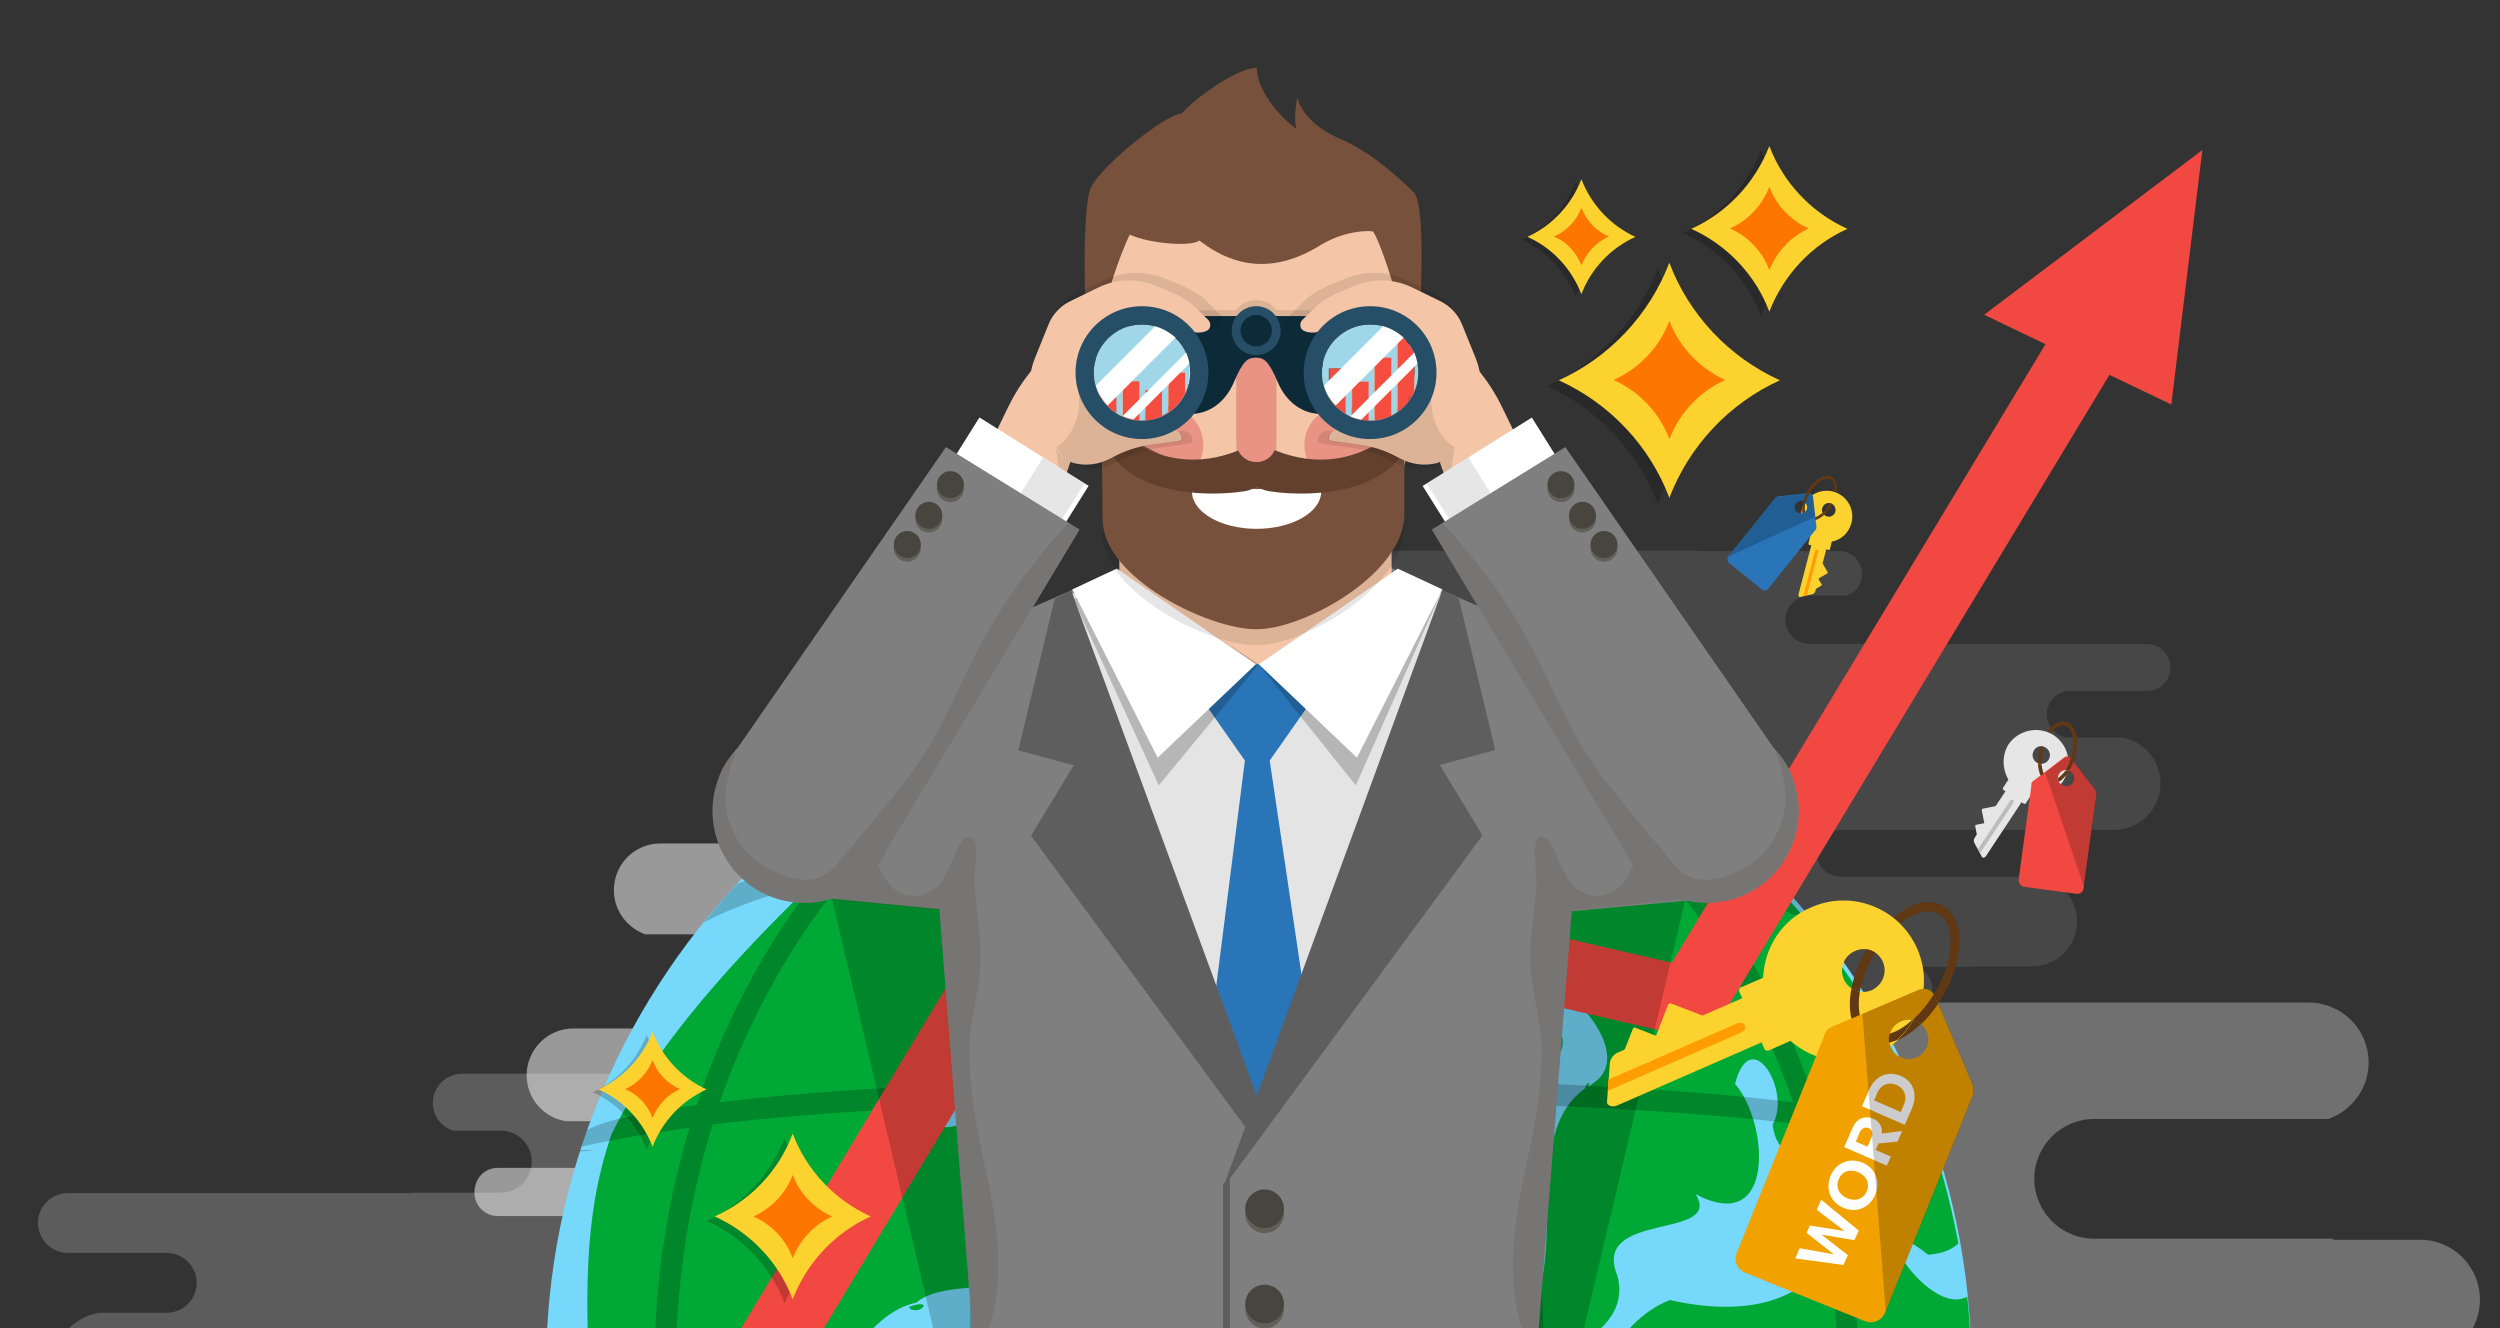 <svg baseProfile="basic" xmlns="http://www.w3.org/2000/svg" xmlns:xlink="http://www.w3.org/1999/xlink" width="685" height="364" viewBox="0 0 685 364"><rect x="0" y="0" width="685" height="364" fill="#333333" stroke="none"/><defs><path id="a" d="M0 .6h684.9V364H0z"/></defs><clipPath id="b"><use xlink:href="#a" overflow="visible"/></clipPath><path opacity=".5" clip-path="url(#b)" fill="#FFF" d="M136.4 320h112.3c3.6 0 6.4-2.9 6.4-6.4 0-3.6-2.9-6.4-6.4-6.4H155c-6.1-1-10.7-6.2-10.7-12.6 0-7 5.7-12.8 12.8-12.8H176c-.2-.1-.3-.2-.5-.2h51.3c7.1 0 12.8-5.7 12.8-12.8 0-7.1-5.7-12.8-12.8-12.8h-50c-5-1.8-8.6-6.5-8.6-12.1 0-7.1 5.7-12.8 12.8-12.8h101.2c.4 0 .7 0 1.1.1h38.6c3.5 0 6.3 2.8 6.3 6.3 0 2.8-1.8 5.1-4.3 5.9h-10.1c-3.6 0-6.6 3-6.6 6.6 0 3.6 3 6.6 6.6 6.6h19.5c-.1 0-.2 0-.2.1h73.2c3.5 0 6.4 2.8 6.4 6.4 0 3.5-2.8 6.4-6.4 6.4h-5.5.1H385c-3.5 0-6.4 2.9-6.4 6.4 0 3.5 2.9 6.4 6.4 6.4h14.4c5.9 1.1 10.4 6.3 10.4 12.5 0 7-5.7 12.8-12.8 12.8h-75c-3.5 0-6.4 2.9-6.4 6.4 0 3.5 2.8 6.4 6.4 6.4h52.6c6.8 0 12.3 5.5 12.3 12.3 0 6.8-5.5 12.3-12.3 12.3h-15.4c-.3 0-.6.1-1 .1h-16.1c3 .5 5.2 3.1 5.2 6.3 0 3.5-2.8 6.4-6.4 6.4H212c-3.5 0-6.4-2.8-6.4-6.4 0-3.1 2.3-5.7 5.2-6.3H272c3.3 0 5.9-2.7 5.9-5.9 0-3.3-2.7-5.9-5.9-5.9h-45.8s.1 0 .1-.1h-89.9c-3.5 0-6.4-2.8-6.4-6.4 0-4 2.8-6.8 6.4-6.8z"/><path opacity=".2" clip-path="url(#b)" fill="#FFF" d="M364.4 408.2h-92.3c-.3 0-.7.1-1 .1h-50.7c-4.6 0-8.3-3.7-8.3-8.3 0-4.6 3.7-8.3 8.3-8.3h120.1c7.8-1.3 13.7-8 13.7-16.2 0-9-7.3-16.4-16.4-16.4h-24.2l.6-.3h-65.8c-9.1 0-16.4-7.4-16.4-16.4 0-9.1 7.4-16.4 16.4-16.4h64.2c6.4-2.3 11-8.3 11-15.5 0-9.1-7.4-16.4-16.4-16.4H177.5c-.5 0-.9 0-1.4.1h-49.5c-4.4 0-8 3.6-8 8 0 3.6 2.3 6.6 5.6 7.6h13c4.7 0 8.5 3.8 8.5 8.5s-3.8 8.5-8.5 8.5h-25c.1 0 .2.1.3.1H18.6c-4.5 0-8.2 3.6-8.2 8.2 0 4.5 3.7 8.2 8.2 8.2h7.1-.1 20.1c4.5 0 8.2 3.7 8.2 8.2 0 4.5-3.7 8.2-8.2 8.2H27.1c-7.6 1.4-13.3 8.1-13.3 16.1 0 9 7.3 16.4 16.4 16.4h96.2c4.5 0 8.2 3.7 8.2 8.2 0 4.5-3.6 8.2-8.2 8.2H59c-8.7 0-15.7 7-15.7 15.7S50.3 440 59 440h19.7c.4.1.8.1 1.2.1h20.7c-3.8.7-6.7 4-6.7 8 0 4.5 3.7 8.2 8.2 8.2h165.3c4.5 0 8.2-3.6 8.2-8.2 0-4-2.9-7.3-6.7-8h-78.3c-4.2 0-7.6-3.4-7.6-7.6 0-4.2 3.4-7.6 7.6-7.6h58.7s-.1 0-.1-.1h115.3c4.5 0 8.2-3.7 8.2-8.2-.1-4.7-3.8-8.4-8.3-8.4z"/><path opacity=".3" clip-path="url(#b)" fill="#FFF" d="M689.7 388.8h-92.3c-.3 0-.7.1-1 .1h-50.7c-4.6 0-8.3-3.7-8.3-8.3 0-4.6 3.7-8.3 8.3-8.3h120.1c7.8-1.3 13.7-8 13.7-16.2 0-9-7.3-16.4-16.4-16.4H639l.6-.3h-65.8c-9.1 0-16.4-7.4-16.4-16.4 0-9.1 7.4-16.4 16.4-16.4H638c6.4-2.3 11-8.3 11-15.5 0-9.1-7.4-16.4-16.4-16.4H502.7c-.5 0-.9 0-1.4.1h-49.5c-4.4 0-8 3.6-8 8 0 3.6 2.3 6.6 5.6 7.6h13c4.7 0 8.5 3.8 8.5 8.5s-3.8 8.5-8.5 8.5h-25c.1 0 .2.1.3.1h-93.9c-4.5 0-8.2 3.6-8.2 8.2 0 4.5 3.7 8.2 8.2 8.2h7.1-.1 20.1c4.5 0 8.2 3.7 8.2 8.2 0 4.5-3.7 8.2-8.2 8.2h-18.5c-7.6 1.4-13.3 8.1-13.3 16.1 0 9 7.3 16.4 16.4 16.4h96.2c4.5 0 8.2 3.7 8.2 8.2 0 4.5-3.6 8.2-8.2 8.2h-67.4c-8.7 0-15.7 7-15.7 15.7s7 15.7 15.7 15.7H404c.4.1.8.1 1.2.1h20.7c-3.8.7-6.7 4-6.7 8 0 4.5 3.7 8.2 8.2 8.2h165.3c4.5 0 8.2-3.6 8.2-8.2 0-4-2.9-7.3-6.7-8h-78.3c-4.2 0-7.6-3.4-7.6-7.6 0-4.2 3.4-7.6 7.6-7.6h58.7s-.1 0-.1-.1h115.3c4.5 0 8.2-3.7 8.2-8.2-.2-4.7-3.8-8.4-8.3-8.4z"/><path opacity=".1" clip-path="url(#b)" fill="#FFF" d="M318.4 239.8h112.3c3.6 0 6.4-2.9 6.4-6.4 0-3.6-2.9-6.4-6.4-6.4H337c-6.1-1-10.7-6.2-10.7-12.6 0-7 5.7-12.8 12.8-12.8H358c-.2-.1-.3-.2-.5-.2h51.3c7.1 0 12.8-5.7 12.8-12.8 0-7.1-5.7-12.8-12.8-12.8h-50c-5-1.8-8.6-6.5-8.6-12.1 0-7.1 5.7-12.8 12.8-12.8h101.2c.4 0 .7 0 1.1.1h38.6c3.5 0 6.3 2.8 6.3 6.3 0 2.8-1.8 5.1-4.3 5.9h-10.1c-3.6 0-6.6 3-6.6 6.6 0 3.6 3 6.6 6.6 6.6h19.5c-.1 0-.2 0-.2.1h73.2c3.5 0 6.4 2.8 6.4 6.4 0 3.5-2.8 6.4-6.4 6.4h-5.5.1-15.7c-3.5 0-6.4 2.9-6.4 6.4 0 3.5 2.9 6.4 6.4 6.4h14.4c5.9 1.1 10.4 6.3 10.4 12.5 0 7-5.7 12.8-12.8 12.8h-75c-3.5 0-6.4 2.9-6.4 6.4 0 3.5 2.8 6.4 6.4 6.4h52.6c6.8 0 12.3 5.5 12.3 12.3 0 6.8-5.5 12.3-12.3 12.3h-15.4c-.3 0-.6.1-1 .1h-16.1c3 .5 5.2 3.1 5.2 6.3 0 3.5-2.8 6.4-6.4 6.4H394.2c-3.5 0-6.4-2.8-6.4-6.4 0-3.1 2.3-5.7 5.2-6.3h61c3.3 0 5.9-2.7 5.9-5.9 0-3.3-2.7-5.9-5.9-5.9h-45.8s.1 0 .1-.1h-89.9c-3.5 0-6.4-2.8-6.4-6.4 0-3.9 2.9-6.8 6.4-6.8z"/><g clip-path="url(#b)"><path fill="#76D9FC" d="M540.2 375.2c0 107.9-87.4 195.3-195.3 195.3s-195.3-87.4-195.3-195.3 87.5-195.3 195.3-195.3c107.8 0 195.3 87.5 195.3 195.3z"/><path fill-rule="evenodd" clip-rule="evenodd" fill="#00A936" d="M218.8 413.4c-1.1-.5-2.6-.7-3.6-.9-1.3-.2-2.3-.2-3.2 0-2.7.8-2.8 3.6 4.4 7.9 1.9 2.6 5.4 4.9 8.8 3.6 1.9-5.5-2.1-8.8-6.4-10.3v-.3zM249 358.1c.3.3.5.7.8.8h.4c1.9.6 3.8-1.4 2.4-1.5-.6-.1-1.7 0-3.6.7zM294.2 341.1c-3.1.5-3.8 2.6 2.8 7.2.8-.2 6.5-1.5 3.2 1.9 10.3-6.2-.7-10.1-6-9.1zM294.2 296.9c11.1-4.5 13.7-33.8.4-32.9-.9 0-1.7.4-2.8.8 5.6 10.3-7.2 23.3 2.4 32.1zM421.8 321.2c.9-6.1-8.8-10.6-13.2-10.4-2.6.2-3 2 1.7 6.4-4.4 10.4 7.3 11 11.5 4zM322.5 245c3.2-1.5 4.7-6.8 0-6.8-.9-.2-1.5-.5-2.4-.4-.9 0-1.7.3-2.3.4-9.4 1.8-6.6 17.4 4.7 6.8z"/><path fill-rule="evenodd" clip-rule="evenodd" fill="#00A936" d="M335.6 241.3c-13.6 1.7-27.3 14.8-14.6 27.8 9 11.3-13 34.3 7.9 40.2 8.3-18.6 31.1-33.3 25.4-56-2.3-9.7-10.5-13-18.7-12z"/><path fill="#00A936" d="M312.2 509.9c-20.1-13.3-34.6-33.8-57.2-43.7-18.4-17.9-59.9-6.8-59.2-40.6 1.9-16-11-23.8-20.6-31.3-7.4-24.8 37.9-34 38.5-6.8 14.9-.8 20.1-26.8 37.4-30.6 8.9-7.7 32.9.6 24.2-15.1 8.6-8.2 33.8-7.9 21.4-27-4.1-18.6-27-27.6-34.5-6.4-20.7 5.5-12.4-39.4 8.7-33.4 15.3.9 13.2-12.4 3.9-16.7 0-.7-.2-1-.8-.4-1.7-.6-3.5-1.3-5.6-1.2-20.6-11.4 20.7-40.5-6.7-49.7-30 25.6-75.8 66-94.1 103.7-8.3 23.7-6.9 47.5-5.9 72.3 8.4 24.1 24.7 43.9 37.7 65.5 8.3 10.4 4.3 22.4 3.7 33.8-.2.1.1.4.1.4-.4 6.9.7 13.5 6.5 19.4 10.2 13.1 25 23.5 32.2 38.6 16.3 10.2 34.2 18 53.3 23 2.1-.9 6.3-2.2 21.4-3.6v-.4c0-4.5 20.9-11.1 31.2-18.8 17.1-20.4-18.4-37-35.6-31zM493.7 501.6c28.9-34.1 46.5-78.1 46.5-126.3 0-5.4-.4-10.7-.8-16-.1-1.3-.2-2.6-.4-4-11.2 6.1-31-27.5-10.7-11.5 4-.3 6.5-1.4 8.3-3.1-2.3-12.2-5.5-24.1-10-35.4-2-2.4-3.9-4.6-5.6-5.9.1-2.4-.1-4.8-.4-7.1-.1-.1.1-.3 0-.4-31.8-65.5-99-110.8-176.7-110.8-5.3 0-10.7.3-15.9.8-2.7.6-5.7.9-8.8 1.2-1 .1-2.1.2-3.1.4-11 1.5-21.4 3.5-31.7 6.7 26.9-2 54.4-1.3 78.6 10.8 6.4 20.6 44.7.4 42.9 23.4l1.2 1.2c-.6.4.4 4.6 1.2 1.1 6.6 7.5 20.6 23.1 5.9 21.1-19.4-2.7-14.3 35.6-.4 42.5 13.3 7.2 20.8-7.2 7.1-14.3-1.9-17.9 29.9 11 15.9 20.6-.6.4-1 .8-1.6 1.2.6-2.6-.9-.1-.9.4-15.9 11.5-6.8 38.7-13 56.8-11 24.5 27.6 13.7 21.8-5.6-7.1-17.7 29.3-9.6 21.5-22.2 22.1 11.7 20-19.7 10.8-30.2 4.3-16.8 15.6 2 10.3 11.1.9 8.7 8.3 10.7 14.3 13.1.3.2.6.2 1.2.4 5.2 2.5 8.4 5.7 2.7 15.6-6.5 21.9-28.5 23.1-46.4 19-18.2 7.5-21.6 29.6-31.8 44.5-10.2 18.6-18.6 45.9-.4 62.4 17.5 16.8 37.6 2.2 52.1-9.1 27.8-3.6 30.3 29.1 16.7 45.8-.2.6-.3 1.1-.4 1.8z"/><g opacity=".2" fill="#010000"><path d="M159 315.1c-.1.2-.1.3-.1.4 1.8-.1 3.4-.2 3.4-.4H159zM509.8 479.7h-.2c0 .1 0 .3-.1.4.1-.1.2-.2.3-.4z"/><path d="M525.5 434.1c0-.3.1-.6.2-.6-.3.4-3.3 3.4-25.6 6.6 5.7-19.6 8.9-40.5 9.1-62.3H539v-5.9h-29.8c-.3-22-3.6-43.1-9.5-62.8 22.5 3.3 25.5 6.2 25.8 6.6-.1-.1-.2-.3-.2-.6h5.3c-.4-1.3-.8-2.5-1.3-3.8-2.3-2.2-7.1-3.9-15-5.6-4.6-1-10.2-1.9-16.6-2.8-7.5-22.7-18.5-43.3-32.1-61 13.7 3.5 24.6 7.6 32.1 11.9-3-3.7-6.1-7.4-9.3-10.9-7.8-3.1-16.4-5.6-24.5-7.5-1.5-.4-3-.7-4.5-1.1-20.8-24.3-47-42-76.1-50.5-12.4-2.5-25.3-3.8-38.5-3.8-14.6 0-28.9 1.7-42.6 4.7-27.9 8.8-53 26.1-73.1 49.6-1.6.4-3.2.7-4.7 1.1-7.4 1.8-15.2 4-22.4 6.8-3.2 3.4-6.2 6.9-9.1 10.5 7.5-3.9 17.6-7.6 30.1-10.8-13.6 17.6-24.6 38.2-32.1 60.9-6.9.9-12.8 1.9-17.6 2.9-5.6 1.2-9.7 2.4-12.4 3.9-.6 1.5-1.1 3.1-1.6 4.6 5.5-1.3 15.3-3.2 29.6-5.2-5.9 19.7-9.3 40.9-9.6 63h-29.7c0 1.1-.1 2.2-.1 3.4 0 .9.1 1.7.1 2.5h29.7c.2 21.8 3.5 42.8 9.2 62.4-23-3.3-26-6.3-26.4-6.7 0 0 .2.3.2.6h-3.7c.6 1.8 1.2 3.5 1.8 5.3 2.7 1.5 6.9 2.9 12.9 4.2 4.7 1 10.4 2 17.1 2.9 7 21.5 17 41.1 29.4 58.1-13.8-3.8-24.6-8.1-31.7-12.6 2.9 3.9 6 7.7 9.2 11.4 8.4 3.5 18 6.4 26.9 8.6.4.1.9.2 1.3.3 20.6 25.4 46.8 44.2 76.2 53.6 13.8 3.1 28.2 4.8 43 4.8 13.1 0 25.9-1.3 38.3-3.8 30.9-9 58.4-28.3 79.8-54.8.3-.1.6-.1.9-.2 9.8-2.4 20.4-5.6 29.4-9.6 3.4-4 6.7-8.1 9.8-12.4-6.7 5.2-18.5 10.3-34.2 14.6 12.4-17.1 22.4-36.7 29.4-58.1 6.3-.9 11.8-1.8 16.4-2.8 8.4-1.8 13.3-3.7 15.4-6.1.4-1.1.8-2.2 1.1-3.3h-5.5zM322 185.9c-10.7 7.7-20.5 20.9-29 39.1-19.6 1.5-37.9 3.9-54.2 7.1 22.9-24.3 51.6-40.8 83.2-46.2zm-89.8 53.7c17-3.8 36.7-6.6 58-8.3-.8 1.8-1.6 3.7-2.3 5.6-6.8 17.5-12.2 37.8-16 59.8-21.7.8-41.6 2-58.8 3.6-5.7.5-11 1.1-15.9 1.7 8.3-23.6 20.2-44.8 35-62.4zm-36.9 68.5c6.3-.8 13.7-1.5 22.6-2.3 15.7-1.3 33.7-2.4 53.1-3.2-3.4 21.8-5.3 45.2-5.4 69.3h-80.4c.3-22.4 3.9-43.9 10.1-63.8zm-10.1 69.7h80.4c.1 23.9 1.9 47.1 5.2 68.8-19.3-.8-37.2-1.8-52.8-3.2-9.1-.8-16.7-1.6-23.1-2.4-6.1-19.7-9.5-41-9.7-63.2zm11.7 69.4c5 .6 10.4 1.2 16.3 1.7 17.1 1.6 37 2.8 58.6 3.6 3.8 22.5 9.2 43.2 16.2 61.1l.9 2.1c-22.1-1.9-42.5-4.9-59.9-9-13.6-17-24.6-37.2-32.1-59.5zm38.2 67c16.8 3.5 35.8 6.1 56.3 7.7 8.8 20 19.2 34.4 30.6 42.6-33.4-5.6-63.5-23.7-86.9-50.3zm106.3 52.1c-15.8-1.7-31-17-43.3-43.8 14 1 28.5 1.5 43.3 1.5v42.3zm0-48.3c-15.8 0-31.2-.6-46-1.7-.7-1.6-1.3-3.2-2-4.9-6.7-17.2-12-37.1-15.7-58.7 20.1.7 41.6 1.1 63.7 1.1V518zm0-70.1c-22.4 0-44.3-.4-64.7-1.1-3.4-21.7-5.2-45-5.3-69h70v70.1zm0-76h-70c.2-24.2 2.1-47.7 5.5-69.5 20.3-.7 42.1-1.1 64.4-1.1v70.6zm0-76.6c-22 0-43.4.4-63.5 1.1 3.7-21.1 8.9-40.6 15.5-57.4 1.1-2.9 2.3-5.7 3.5-8.3 14.3-1 29.2-1.6 44.5-1.6v66.2zm0-72.1c-14.3 0-28.2.5-41.7 1.4 12.1-24.7 26.5-38.8 41.7-40.4v39zm162 148.7H423c-.2-24.1-2-47.4-5.4-69.3 19 .8 36.7 1.8 52.2 3.1 9.4.8 17.1 1.6 23.6 2.4 6.2 20 9.7 41.4 10 63.8zM491.3 302c-5.1-.6-10.7-1.2-16.8-1.8-16.9-1.5-36.5-2.7-57.9-3.6-3.8-22-9.2-42.3-16-59.8-.7-1.9-1.5-3.8-2.3-5.6 21.3 1.8 41 4.6 58 8.4 14.9 17.7 26.9 38.9 35 62.4zm-41.5-69.8c-16.3-3.2-34.6-5.6-54.2-7.1-8.5-18.2-18.3-31.5-29-39.1 31.7 5.3 60.4 21.9 83.2 46.2zm-102.6-48c15.2 1.6 29.6 15.7 41.7 40.4-13.4-.9-27.4-1.4-41.7-1.4v-39zm0 44.9c15.3.1 30.2.6 44.5 1.6 1.2 2.7 2.3 5.4 3.5 8.3 6.6 16.8 11.8 36.3 15.5 57.4-20-.7-41.4-1.1-63.5-1.1v-66.2zm0 72.1c22.3.1 44.1.5 64.5 1.2 3.5 21.8 5.3 45.3 5.5 69.5h-70v-70.7zm0 76.6h70c-.1 24-1.9 47.3-5.3 69-20.4.8-42.3 1.2-64.7 1.2v-70.2zm0 76c22.1 0 43.6-.4 63.7-1.1-3.7 21.6-9 41.5-15.7 58.7-.7 1.7-1.3 3.3-2 4.8-14.7 1.1-30.2 1.7-46 1.8v-64.2zm0 70.2c14.9-.1 29.4-.6 43.3-1.6-12.4 26.9-27.5 42.2-43.3 43.9V524zm19.4 40.6c11.3-8.2 21.8-22.6 30.6-42.7 20.5-1.7 39.6-4.3 56.4-7.8-23.4 26.6-53.6 44.8-87 50.5zm93.2-57.9c-17.4 4.1-37.8 7.2-60 9.1.3-.7.6-1.4.8-2.1 7-17.9 12.5-38.6 16.2-61.1 21.3-.9 40.9-2 57.8-3.6 6.2-.6 11.9-1.2 17.1-1.8-7.5 22.2-18.4 42.3-31.9 59.5zm34-65.8c-6.5.8-14.4 1.7-23.9 2.5-15.5 1.3-33.1 2.3-52.1 3.1 3.3-21.7 5.1-44.9 5.2-68.8h80.4c-.2 22.3-3.6 43.5-9.6 63.2z"/></g><g fill="#F14941" stroke="#F14941" stroke-width="8.829" stroke-miterlimit="10"><path d="M170.7 442.3c-1.1.1-2.3-.1-3.4-.7-2.5-1.4-3.3-4.4-1.8-6.8 2.4-3.7 80.6-133.8 121.6-202.1l2.1-3.4 171 39.5L582.3 66.7c1.5-2.5 4.8-3.3 7.4-2.1 2.6 1.3 3.6 4.3 2.1 6.7l-126.2 209-171-39.5c-19.1 31.8-117.5 195.6-119.8 199-.9 1.5-2.5 2.4-4.1 2.5z"/><path d="M552.1 85.4l45.7-34.5-6.5 53.3z"/></g><g opacity=".2" fill="#010000"><path d="M226.8 241.4l30.1 127.7 36.1 6.2-9.9-137.6M463 241.4l-30.2 127.7-36.1 6.2 10-137.6"/></g><path fill="#7F7F7F" d="M421.5 365.5h-155l-10.6-135.1h176.3z"/><path fill="#7F7F7F" d="M342 156.1l3 .2 32.1-2.5s55.8 24.5 61.3 27c5.4 2.5 9.7 6.1 13.3 13.7 3.1 6.6 10.4 38.1 13.5 52L342 257.8V156.1z"/><path fill="#7F7F7F" d="M346.2 156.1l-2.7.2-31.9-2.5s-55.8 24.5-61.2 27c-5.4 2.5-9.6 6.1-13.3 13.7-3.1 6.6-21.3 36.4-24.4 50.3l133.4 12.9V156.1z"/><path fill="#F4C6A7" d="M306.7 141.3h74.6v77.2h-74.6z"/><path fill="#E4E4E4" d="M344.4 192.5l-50.6-30.1 38.9 131.3 11.4 11.2 11.5-17.8 18.7-38.5 20.7-86.2z"/><path fill="#2975B8" d="M366.4 182h-43.8l18.5 26.4L332 280l9.5 22.8 6.7-2.9 10.3-20.2-10.6-71.3z"/><path opacity=".2" d="M383 155.8l12.1 6-23.6 53.4-26.6-33.2z"/><path fill="#FFF" d="M383 155.8l12.2 5.7-23.4 46.1-26.9-25.6z"/><path opacity=".2" d="M306.9 157.3l-12.8 6.8 23.4 51.1 27.4-33.2z"/><path fill="#FFF" d="M306 155.8l-12.2 5.7 23.4 46.1 26.9-25.6zM361.7 131.6c0 5.5-7.7 9.9-17.2 9.9s-17.2-4.4-17.2-9.9 7.7-.6 17.2-.6c9.5-.1 17.2-4.9 17.2.6"/><path fill="#5E5E5E" d="M335.1 365.5h1.9V322l-1.9 2.6z"/><path fill="#F4C6A7" d="M293.2 91.6l-3.3 2.7c-5.7 4.6-10.4 10.5-13.6 17.1l-51.1 105.3 60.3-67.5 9.5-27.6-1.8-30z"/><g fill="#010000"><path opacity=".3" d="M289.3 122.3z"/><path opacity=".1" d="M293.1 126.5l.2.2-2.5 7.2-1.5-11.5.8 1.3c.7 1.2 1.7 2.1 3 2.8z"/><path opacity=".3" d="M289.3 122.3v.1z"/></g><path fill="#F4C6A7" d="M318.1 119.8h51.7v33.6h-51.7zM295.9 112.4c.2 2 1.9 3.4 3.9 3.2h.4c2-.2 3.4-1.9 3.2-3.9L302 96.3c-.2-1.9-1.9-3.4-3.9-3.2h-.4c-2 .2-3.4 1.9-3.2 3.9l1.4 15.4zM392.8 112.4c-.2 2-1.9 3.4-3.9 3.2h-.4c-1.9-.2-3.4-1.9-3.2-3.9l1.4-15.4c.2-1.9 1.9-3.4 3.9-3.2h.4c2 .2 3.4 1.9 3.2 3.9l-1.4 15.4z"/><path opacity=".2" fill="#14120E" d="M371.5 146.2H317v8.1c8.7 8.8 19 12 27.5 12 8.3 0 18.3-3 27-11.5v-8.6z"/><defs><path id="c" d="M338.8 150.6h10.9v2.2h-10.9z"/></defs><clipPath id="d"><use xlink:href="#c" overflow="visible"/></clipPath><path clip-path="url(#d)" fill="#14120E" d="M350.1 151.9c0 .4-2.5.7-5.7.7-3.1 0-5.7-.3-5.7-.7 0-.4 2.5-.7 5.7-.7s5.7.4 5.7.7"/><path fill="#F4C6A7" d="M344.2 42h-1c-25.2 0-45.6 27.5-45.6 61.4 2.7 18.9 8.7 41 14.4 46.8 8.8 8.8 23 13.6 31 11.6.1 0 .2.1.2.1v.1c.1 0 0 0 0 0v-.1s.6 0 .7-.1c8 2 22.5-2.7 31.3-11.6 5.8-5.8 11.8-27.9 14.5-46.8 0-33.9-20.4-61.4-45.5-61.4z"/><path fill="#E99384" d="M329.7 121.9c0 5.9-4.8 10.6-10.6 10.6-5.9 0-10.6-4.7-10.6-10.6 0-5.9 4.7-10.6 10.6-10.6 5.9 0 10.6 4.7 10.6 10.6z"/><circle fill="#E99384" cx="368" cy="121.9" r="10.6"/><path fill="#FFF" d="M375.7 101.5c0 2.3-4.8 4.2-10.7 4.2-5.9 0-10.8-1.9-10.8-4.2 0-2.3 4.8-4.2 10.8-4.2 5.9 0 10.7 1.8 10.7 4.2M331.4 101.5c0 2.3-4.8 4.2-10.7 4.2-5.9 0-10.8-1.9-10.8-4.2 0-2.3 4.8-4.2 10.8-4.2 5.9 0 10.7 1.8 10.7 4.2"/><path opacity=".2" fill="#14120E" d="M349.7 123.6c0 2.8-2.4 5-5.4 5h-.1c-3 0-5.4-2.3-5.4-5V101c0-2.8 2.4-5 5.4-5h.1c3 0 5.4 2.3 5.4 5v22.6z"/><path fill="#FFF" d="M322.2 100.4c0 .4-.4.8-.8.8s-.8-.3-.8-.8c0-.4.3-.8.8-.8s.8.4.8.8"/><path fill="#422902" d="M367.7 101.4c0 1.7-1.4 3-3 3-1.7 0-3-1.4-3-3 0-1.7 1.4-3.1 3-3.1 1.7.1 3 1.5 3 3.1"/><path fill="#FFF" d="M364.4 100.2c0 .5-.4.9-.9.9s-.9-.4-.9-.9.4-.9.9-.9.9.4.9.9"/><path fill="#422902" d="M323.7 101.4c0 1.7-1.4 3-3 3-1.7 0-3-1.4-3-3 0-1.7 1.4-3.1 3-3.1 1.6.1 3 1.5 3 3.1"/><path fill="#FFF" d="M320.4 100.2c0 .5-.4.9-.9.9s-.9-.4-.9-.9.4-.9.9-.9.9.4.9.9"/><path fill="#422902" d="M331.4 90.9c0 1.3-1.3 2.3-2.8 2.3l-17-.4c-1.5 0-2.7-1.1-2.6-2.4 0-1.3 1.3-2.3 2.8-2.3l16.9.4c1.6.1 2.7 1.1 2.7 2.4zM378.9 90.9c0 1.3-1.3 2.3-2.8 2.3l-16.9-.4c-1.5 0-2.7-1.1-2.6-2.4 0-1.3 1.3-2.3 2.8-2.3l16.9.4c1.5.1 2.7 1.1 2.6 2.4z"/><ellipse opacity=".2" fill="#14120E" cx="344.4" cy="151.3" rx="5.5" ry="1.3"/><path fill="#77513B" d="M301 98.9c-1.7-10 7.4-32.9 8.6-34.6 5.7 2.6 17.1 3.3 19 1.6 4.6 3.4 16 11.6 32.5 1.7 7.2-4.6 13.9-4.4 15-4.2 1.1.2 9.6 23 9.6 37 1.4 1.2 2.2 2.8 2.2 2.8s4-46.2-.6-50.6c-4.6-4.4-11.8-11.1-20.4-14.7-8.6-3.6-11.4-9.7-11.4-11.4-1 5.1-.6 8.4-.2 8.9-6.8-5.1-11.1-12.3-10.9-16.8-5.9-.1-18.4 9.6-20.7 12.6-3.6-.4-21.5 13.7-24.7 20-3.2 6.3-1.5 47.3 0 50.2.4-1 1.2-2.1 2-2.5z"/><path opacity=".1" fill="#010000" d="M302.1 146.1c0 16.3 29.3 30.7 41.9 30.7h.4c13 0 40.4-16 40.4-32.4v-17.8c0-11.2-13.6 5.3-36.2 5.3h-3.3c-25.4 0-43-19.4-43.4-8.1l.2 22.3z"/><path fill="#77513B" d="M302.1 142.2c0 16.3 29.3 30.2 41.9 30.2h.4c13 0 40.4-15.2 40.4-31.5v-17.8c0-11.2-13.6 8.8-36.2 8.8h-3.3c-25.4 0-43-21.3-43.4-10.1l.2 20.4z"/><path fill="#FFF" d="M362 134.7c0 5.6-7.9 10.2-17.7 10.2-9.8 0-17.7-4.6-17.7-10.2s7.9-.7 17.7-.7c9.8.1 17.7-4.9 17.7.7"/><g fill="#63402E"><path d="M387.1 113.1s-14.3 19.7-37.7 10.3c-10.3 0-9 10.1-1.6 11.2 12.6 2 39.4.4 39.2-20.6"/><path d="M301.7 113.1s14.3 19.7 37.7 10.3c10.3 0 9 10.1 1.6 11.2-12.6 2-39.4.4-39.2-20.6"/></g><path fill="#E99384" d="M349.7 121.2c0 3-2.4 5.4-5.4 5.4h-.1c-3 0-5.4-2.4-5.4-5.4V97c0-3 2.4-5.4 5.4-5.4h.1c3 0 5.4 2.4 5.4 5.4v24.2z"/><path fill="#F4C6A7" d="M394.6 91.6l3.3 2.7c5.7 4.6 10.4 10.5 13.6 17.1l51.1 105.3-60.3-67.5-9.5-27.6 1.8-30z"/><path opacity=".1" fill="#010000" d="M403.7 97.4l-4-9.9c-1.2-3-3.4-5.4-6.3-6.8l-8-3.9c-5.1-2.5-11.1-2.7-16.4-.6-3.5 1.4-8.8 3.4-11.5 6.1l-3.9 3.9c-.7.7-.9 1.8-.3 2.7.7 1.2 4.3 1.5 5.3.6l5.5-4.8c2.3-2 5 .6 8 .2l.6 2c3.6-.5 4.3 1 7.4 3l3.2.8c2.6 1.6.1 3.1 1.4 5.9l2 1.7c2 4.3 1 2.3-1.2 6.5l-.8 2.4c-1.1 2.1.8 2.8-1.1 4.2l-2.5 1.5c-4.5 3.3-5.4 7.6-11 6.7l-3.5-.6-1.6-.7c-1.6-.7-3.4.2-3.8 1.9l-.1 1 .8.3 8.4 1.2c3.7.5 7.3 1.7 10.5 3.4l1 .5c3 1.6 6.6 2.1 9.9 1.4 2.1-.4 4-1.8 5.1-3.6l5.7-9.7c3-5.4 3.5-11.7 1.2-17.3z"/><g opacity=".1" fill="#010000"><circle cx="311.4" cy="101.3" r="13.8"/><path d="M376.9 82.2c-5.5 0-10.4 2.3-13.9 6-1.4-1-2.1-3.2-2.1-3.2h-11.1c-1.3-1.7-3.3-2.8-5.6-2.8s-4.3 1.1-5.6 2.8h-11.1s-.7 2.2-2.1 3.2c-3.5-3.7-8.4-6-13.9-6-10.5 0-19.1 8.5-19.1 19.1s8.5 19.1 19.1 19.1c6.1 0 11.5-2.9 15-7.3 4.4-.3 9-3.3 11.4-9 2.6-6.1 4-7 6.3-7s3.7.9 6.3 7c2.5 5.8 7 8.7 11.4 9 3.5 4.4 8.9 7.3 15 7.3 10.5 0 19.1-8.5 19.1-19.1s-8.5-19.1-19.1-19.1zm-65.5 32.9c-7.6 0-13.8-6.2-13.8-13.8s6.2-13.8 13.8-13.8c7.6 0 13.8 6.2 13.8 13.8s-6.2 13.8-13.8 13.8zm65.5 0c-7.6 0-13.8-6.2-13.8-13.8s6.2-13.8 13.8-13.8c7.6 0 13.8 6.2 13.8 13.8s-6.1 13.8-13.8 13.8z"/><circle cx="376.9" cy="101.3" r="13.8"/></g><path fill="#0D2A38" d="M362.9 90.1c-1.8-.6-2.7-3.5-2.7-3.5h-32s-.9 2.8-2.7 3.5c-1.8.6 2.2 11.1 2.2 11.1l-1.3 12.2c4.5 0 9.2-2.8 11.7-8.7 2.5-5.9 3.8-6.7 6-6.7s3.5.8 6 6.7 7.2 8.7 11.7 8.7l-1.3-12.2c.2-.1 4.2-10.5 2.4-11.1z"/><path fill="#F4C6A7" d="M404.4 98.3l-3.8-9.4c-1.1-2.8-3.3-5.1-6-6.4l-7.6-3.7c-4.9-2.4-10.5-2.6-15.5-.6-3.3 1.3-8.3 3.2-10.9 5.8l-3.7 3.6c-.7.7-.8 1.7-.3 2.5.7 1.1 4.1 1.4 5 .5l5.2-4.5c2.1-1.9 4.8.5 7.6.1l.6 1.9c3.4-.5 4 1 7 2.8l3 .7c2.5 1.5.1 3 1.3 5.6l1.9 1.6c1.9 4.1.9 2.1-1.1 6.1l-.7 2.2c-1.1 2 .8 2.6-1 4l-2.4 1.4c-4.3 3.1-5.1 7.2-10.4 6.4l-3.3-.5-1.5-.6c-1.5-.6-3.2.2-3.6 1.8l-.1.9.8.3 7.9 1.1c3.5.5 6.9 1.6 10 3.3l1 .5c2.9 1.5 6.2 2 9.4 1.3 2-.4 3.7-1.7 4.8-3.4l5.4-9.2c2.6-4.8 3.1-10.8 1-16.1z"/><path opacity=".1" fill="#010000" d="M284.2 97.4l4-9.9c1.2-3 3.4-5.4 6.3-6.8l8-3.9c5.1-2.5 11.1-2.7 16.4-.6 3.5 1.4 8.8 3.4 11.5 6.1l3.9 3.9c.7.7.9 1.8.3 2.7-.7 1.2-4.3 1.5-5.3.6l-5.5-4.8c-2.3-2-5 .6-8 .2l-.6 2c-3.6-.5-4.3 1-7.4 3l-3.2.8c-2.6 1.6-.1 3.1-1.4 5.9l-2 1.7c-2 4.3-1 2.3 1.2 6.5l.8 2.4c1.1 2.1-.8 2.8 1.1 4.2l2.5 1.5c4.5 3.3 5.4 7.6 11 6.7l3.5-.6 1.6-.7c1.6-.7 3.4.2 3.8 1.9l.1 1-.8.3-8.4 1.2c-3.7.5-7.3 1.7-10.5 3.4l-1 .5c-3 1.6-6.6 2.1-9.9 1.4-2.1-.4-4-1.8-5.1-3.6l-5.7-9.7c-3-5.4-3.5-11.7-1.2-17.3z"/><path fill="#F4C6A7" d="M283.5 98.3l3.8-9.4c1.1-2.8 3.3-5.1 6-6.4l7.6-3.7c4.9-2.4 10.5-2.6 15.5-.6 3.3 1.3 8.3 3.2 10.9 5.8l3.7 3.6c.7.7.8 1.7.3 2.5-.7 1.1-4.1 1.4-5 .5l-5.2-4.5c-2.1-1.9-4.8.5-7.6.1l-.6 1.9c-3.4-.5-4 1-7 2.8l-3 .7c-2.5 1.5-.1 3-1.3 5.6l-1.9 1.6c-1.9 4.1-.9 2.1 1.1 6.1l.7 2.2c1.1 2-.8 2.6 1 4l2.4 1.4c4.3 3.1 5.1 7.2 10.4 6.4l3.3-.5 1.5-.6c1.5-.6 3.2.2 3.6 1.8l.1.9-.8.3-7.9 1.1c-3.5.5-6.9 1.6-10 3.3l-1 .5c-2.9 1.5-6.2 2-9.4 1.3-2-.4-3.7-1.7-4.8-3.4l-5.4-9.2c-2.6-4.8-3.1-10.8-1-16.1z"/><path opacity=".1" fill="#010000" d="M320.4 117.9l-1.5.6-3.3.5c-5.2.8-6.1-3.2-10.4-6.4l-2.4-1.4c-1.3-1-.8-1.5-.7-2.5-1.3-.1-2.5-.5-3.6-1.5-.3-.1-.8-.2-1.5-.1-1.3.1-2.7-.1-4-.2-.8-.1-1.5-.2-2.3-.4.7 2.6 1.4 5.2 2.2 7.8 1.2 3.8-.7 6.7-3.5 8.1l.8 1.3c1 1.8 2.8 3 4.8 3.4 3.2.7 6.5.2 9.4-1.3l1-.5c3.1-1.7 6.5-2.8 10-3.3l7.9-1.1.8-.3-.1-.9c-.4-1.6-2.1-2.5-3.6-1.8z"/><path fill="#F4C6A7" d="M294.7 102.1s4.5 13.9-5.3 20.3c0 0-5.5-8.4-3.1-17.9 2.3-9.5 8.4-2.4 8.4-2.4z"/><g><path fill="#A0D7E8" d="M312.9 88.9c-7.3 0-13.2 5.9-13.2 13.2 0 2.3.6 4.4 1.6 6.3v-1.2h4.5v6c.6.4 1.1.7 1.7.9v-9.6h4.5v10.7h.8c.3 0 .7 0 1-.1v-8.3h4.5v7.1c.6-.3 1.2-.6 1.7-1v-10.8h4.5v5.7c.9-1.7 1.4-3.7 1.4-5.8.2-7.2-5.7-13.1-13-13.1z"/><path fill="#F54E41" d="M301.4 107.2v1.2c1.1 2 2.6 3.6 4.5 4.8v-6h-4.5zM307.7 104.5v9.6c1.4.6 2.9 1 4.5 1.1v-10.7h-4.5zM313.9 106.9v8.3c1.6-.1 3.1-.5 4.5-1.2v-7.1h-4.5zM320.2 102.2V113c1.9-1.3 3.5-3.1 4.5-5.2v-5.7h-4.5z"/></g><path fill="#264E66" d="M312.9 88.9c7.3 0 13.2 5.9 13.2 13.2s-5.9 13.2-13.2 13.2-13.2-5.9-13.2-13.2 6-13.2 13.2-13.2m0-5c-10 0-18.2 8.1-18.2 18.2 0 10 8.1 18.2 18.2 18.2 10 0 18.2-8.1 18.2-18.2s-8.1-18.2-18.2-18.2z"/><circle fill="#264E66" cx="344.2" cy="90.6" r="6.7"/><circle fill="#0D2A38" cx="344.2" cy="90.6" r="4.3"/><g><path fill="#A0D7E8" d="M375.4 88.9c-7.3 0-13.2 5.9-13.2 13.2 0 2.5.7 4.8 1.9 6.8V101h4.5v12.4c.6.3 1.1.6 1.7.9v-9.8h4.5v10.7h.4c.4 0 .9 0 1.3-.1V98h4.5v15.9c.6-.3 1.2-.6 1.7-1V91.3c-1.8-1.5-4.4-2.4-7.3-2.4zM387.6 107.2c.7-1.6 1-3.3 1-5.1 0-1.8-.4-3.6-1-5.1v10.2z"/><path fill="#F54E41" d="M364.2 101v7.9c1.1 1.8 2.7 3.4 4.5 4.5V101h-4.5zM370.5 104.5v9.8c1.4.6 2.9.9 4.5 1v-10.7h-4.5zM376.7 98v17.2c1.6-.2 3.1-.6 4.5-1.3V98h-4.5zM383 91.3v21.5c2-1.4 3.6-3.3 4.5-5.6V97c-.9-2.3-2.5-4.2-4.5-5.7z"/></g><g fill="#FFF"><path d="M316.5 89.4l-16.2 16.2c.6 2.1 1.7 4 3.2 5.5l18.6-18.6c-1.6-1.4-3.5-2.5-5.6-3.1zM325.9 99.6c-.2-1-.5-2-.9-3L307.6 114c.9.4 1.9.7 3 .9l15.3-15.3z"/></g><path opacity=".1" fill="#010000" d="M367.5 117.9l1.5.6 3.3.5c5.2.8 6.1-3.2 10.4-6.4l2.4-1.4c1.3-1 .8-1.5.7-2.5 1.3-.1 2.5-.5 3.6-1.5.3-.1.8-.2 1.5-.1 1.3.1 2.7-.1 4-.2.8-.1 1.5-.2 2.3-.4-.7 2.6-1.4 5.2-2.2 7.8-1.2 3.8.7 6.7 3.5 8.1l-.8 1.3c-1 1.8-2.8 3-4.8 3.4-3.2.7-6.5.2-9.4-1.3l-1-.5c-3.1-1.7-6.5-2.8-10-3.3l-7.9-1.1-.8-.3.1-.9c.4-1.6 2.1-2.5 3.6-1.8z"/><g fill="#010000"><path opacity=".3" d="M398.5 122.3z"/><path opacity=".1" d="M394.7 126.5l-.2.2 2.5 7.2 1.5-11.5-.8 1.3c-.7 1.2-1.8 2.1-3 2.8z"/><path opacity=".3" d="M398.5 122.3v.1z"/></g><path fill="#F4C6A7" d="M393.2 102.1s-4.5 13.9 5.3 20.3c0 0 5.5-8.4 3.1-17.9-2.3-9.5-8.4-2.4-8.4-2.4z"/><path fill="#264E66" d="M375.4 88.9c7.3 0 13.2 5.9 13.2 13.2s-5.9 13.2-13.2 13.2c-7.3 0-13.2-5.9-13.2-13.2s6-13.2 13.2-13.2m0-5c-10 0-18.2 8.1-18.2 18.2 0 10 8.1 18.2 18.2 18.2 10 0 18.2-8.1 18.2-18.2s-8.1-18.2-18.2-18.2z"/><g fill="#FFF"><path d="M379 89.4l-16.2 16.2c.6 2.1 1.7 4 3.2 5.5l18.6-18.6c-1.6-1.4-3.5-2.5-5.6-3.1zM388.4 99.6c-.2-1-.5-2-.9-3L370 114.1c.9.4 1.9.7 3 .9l15.4-15.4z"/></g><g><path fill="#201600" d="M270 320.2c-2.4-11.1-4.4-21.4-4.4-32.7 0-4.9 1.1-9.7 2-14.5 2.3-12.3.4-18.1-.6-30.6-.2-2.5 1.6-12.4-.9-13.1-2.4-.7-4.1 3.9-5 6.2-.9 2.4-1.5 2.6-2.5 4.9-2.1 4.8-9 6.6-13.2 3.5-2.9-2.1-4.2-5.7-6.1-8.9-1.8-3.1-5-6.1-8.5-5.5-3.4.6-5.3 4.1-6.8 7.3-1.3 2.9-2.7 5.9-3.2 9.1l36.5 3.5 9.2 116h3.9c1-2.2 1.6-4.8 2.1-7.2 2.4-12.5.3-25.5-2.5-38z" opacity=".1"/><path fill="#FFF" d="M260.774 126.502l7.592-12.12 29.917 18.742-7.592 12.12z"/><path opacity=".1" d="M278.218 137.466l7.592-12.12 11.356 7.115-7.592 12.12z"/><g><path fill="#7F7F7F" d="M240.1 237.7c1.2-1.5 2.2-3.1 3-4.9l52.7-87.7-36.6-22.6-57 82.3c-1.8 1.9-3.4 4.1-4.6 6.6-.4.8-.7 1.7-1 2.6-4.5 13.1 2.4 27.4 15.5 32 10.3 3.6 21.2.1 27.7-7.9l.3-.4z"/><path fill="#201600" d="M197.6 211.4c-.4.8-.7 1.7-1 2.6-4.5 13.1 2.4 27.4 15.5 32 10.3 3.6 21.2.1 27.7-7.9l.2-.4c1.2-1.5 2.2-3.1 3-4.9l52.7-87.7-2.8-1.8-.7.7c-9.7 10.3-18 21.9-24.5 34.5-4.6 8.8-8.3 18.1-13.5 26.6-4.5 7.3-10 13.9-15.5 20.5-2.7 3.2-5.4 6.5-8.1 9.7-1.5 1.9-3.2 3.8-5.3 4.8-3.1 1.5-6.8 1.1-10.1 0-5.2-1.7-9.9-4.9-12.8-9.5-2.9-4.6-4.2-9.8-3.3-15.6.4-2.6.7-4.1 1.7-6.9.2-.7 1-1.9.5-2.4-1.4 1.7-2.7 3.6-3.7 5.7z" opacity=".1"/><g><circle opacity=".3" fill="#201600" cx="260.4" cy="133.9" r="3.7"/><circle fill="#48443E" cx="260.4" cy="132.8" r="3.7"/><circle opacity=".3" fill="#201600" cx="254.5" cy="142.2" r="3.7"/><circle fill="#48443E" cx="254.5" cy="141.2" r="3.7"/><g><circle opacity=".3" fill="#201600" cx="248.6" cy="150.2" r="3.7"/><circle fill="#48443E" cx="248.6" cy="149.2" r="3.7"/></g></g></g></g><g><path fill="#201600" d="M418 320.2c2.4-11.1 4.4-21.4 4.4-32.7 0-4.9-1.1-9.7-2-14.5-2.3-12.3-.4-18.1.6-30.6.2-2.5-1.6-12.4.9-13.1 2.4-.7 4.1 3.9 5 6.2.9 2.4 1.5 2.6 2.5 4.9 2.1 4.8 9 6.6 13.2 3.5 2.9-2.1 4.2-5.7 6.1-8.9 1.8-3.1 5-6.1 8.5-5.5 3.4.6 5.3 4.1 6.8 7.3 1.3 2.9 2.7 5.9 3.2 9.1l-36.5 3.5-9.2 116h-3.9c-1-2.2-1.6-4.8-2.1-7.2-2.3-12.5-.2-25.5 2.5-38z" opacity=".1"/><path fill="#FFF" d="M389.807 133.15l29.916-18.74 7.592 12.118-29.916 18.74z"/><path opacity=".1" d="M390.943 132.445l11.356-7.114 7.59 12.12-11.355 7.115z"/><g><path fill="#7F7F7F" d="M448 237.7c-1.2-1.5-2.2-3.1-3-4.9l-52.7-87.7 36.6-22.6 57 82.3c1.8 1.9 3.4 4.1 4.6 6.6.4.8.7 1.7 1 2.6 4.5 13.1-2.4 27.4-15.5 32-10.3 3.6-21.2.1-27.7-7.9l-.3-.4z"/><path fill="#201600" d="M490.4 211.4c.4.8.7 1.7 1 2.6 4.5 13.1-2.4 27.4-15.5 32-10.3 3.6-21.2.1-27.7-7.9l-.2-.4c-1.2-1.5-2.2-3.1-3-4.9l-52.7-87.7 2.8-1.8.7.7c9.7 10.3 18 21.9 24.5 34.5 4.6 8.8 8.3 18.1 13.5 26.6 4.5 7.3 10 13.9 15.5 20.5 2.7 3.2 5.4 6.5 8.1 9.7 1.5 1.9 3.2 3.8 5.3 4.8 3.1 1.5 6.8 1.1 10.1 0 5.2-1.7 9.9-4.9 12.8-9.5 2.9-4.6 4.2-9.8 3.3-15.6-.4-2.6-.7-4.1-1.7-6.9-.2-.7-1-1.9-.5-2.4 1.5 1.7 2.7 3.6 3.7 5.7z" opacity=".1"/><g><circle opacity=".3" fill="#201600" cx="427.7" cy="133.9" r="3.7"/><circle fill="#48443E" cx="427.7" cy="132.8" r="3.7"/><circle opacity=".3" fill="#201600" cx="433.6" cy="142.2" r="3.7"/><circle fill="#48443E" cx="433.6" cy="141.2" r="3.7"/><g><circle opacity=".3" fill="#201600" cx="439.5" cy="150.2" r="3.7"/><circle fill="#48443E" cx="439.5" cy="149.2" r="3.7"/></g></g></g></g><path fill="#5E5E5E" d="M406.2 228.9l-11.7-19.3 15.2-4.1-10-41.6-4.5-2.2-60.2 164 71.2-96.8z"/><path fill="#5E5E5E" d="M342.7 310.8c.8-1.7 2.5-2.9 4.4-3.1l-53.6-145.9-4.5 2.2-10 41.6 15.2 4.1-11.7 19.3 60.2 81.8z"/><g><path opacity=".3" fill="#201600" d="M351.8 332.6c0 2.9-2.4 5.3-5.3 5.3s-5.3-2.4-5.3-5.3 2.4-5.3 5.3-5.3 5.3 2.4 5.3 5.3z"/><circle fill="#48443E" cx="346.5" cy="331.2" r="5.3"/></g><g><path opacity=".3" fill="#201600" d="M351.8 358.7c0 2.9-2.4 5.3-5.3 5.3s-5.3-2.4-5.3-5.3 2.4-5.3 5.3-5.3c2.9.1 5.3 2.4 5.3 5.3z"/><circle fill="#48443E" cx="346.5" cy="357.3" r="5.3"/></g></g><g clip-path="url(#b)"><g opacity=".2" fill="#010000"><path d="M454.2 73.6c5.4 14.3 16.4 25.9 30.3 32.2-13.9 6.3-24.8 17.9-30.3 32.2-5.4-14.3-16.4-25.9-30.3-32.2 13.8-6.3 24.8-17.9 30.3-32.2z"/><path d="M454.2 89.6c2.7 7.2 8.3 13.1 15.3 16.2-7 3.1-12.5 9-15.3 16.2-2.7-7.2-8.3-13.1-15.3-16.2 7-3.2 12.5-9 15.3-16.2z"/></g><path fill="#FCD22E" d="M457.4 72c5.4 14.3 16.4 25.9 30.3 32.2-13.9 6.3-24.8 17.9-30.3 32.2-5.4-14.3-16.4-25.9-30.3-32.2 13.9-6.3 24.8-17.9 30.3-32.2z"/><path fill="#FD7600" d="M457.4 87.9c2.7 7.2 8.3 13 15.3 16.2-7 3.2-12.5 9-15.3 16.2-2.7-7.2-8.3-13.1-15.3-16.2 7-3.1 12.6-8.9 15.3-16.2z"/><g><g opacity=".2" fill="#010000"><path d="M431.7 49.9c2.7 7 8 12.7 14.8 15.8-6.8 3.1-12.1 8.7-14.8 15.7-2.7-7-8-12.7-14.8-15.7 6.8-3.1 12.2-8.8 14.8-15.8z"/><path d="M431.7 57.7c1.3 3.5 4 6.4 7.5 7.9-3.4 1.5-6.1 4.4-7.5 7.9-1.3-3.5-4-6.4-7.5-7.9 3.5-1.5 6.2-4.4 7.5-7.9z"/></g><path fill="#FCD22E" d="M433.3 49.1c2.7 7 8 12.7 14.8 15.8-6.8 3.1-12.1 8.7-14.8 15.7-2.7-7-8-12.7-14.8-15.7 6.8-3.1 12.1-8.8 14.8-15.8z"/><path fill="#FD7600" d="M433.3 56.9c1.3 3.5 4 6.4 7.5 7.9-3.4 1.5-6.1 4.4-7.5 7.9-1.3-3.5-4-6.4-7.5-7.9 3.5-1.5 6.2-4.4 7.5-7.9z"/></g><g><g opacity=".2" fill="#010000"><path d="M482.5 41.1c3.8 10.1 11.6 18.3 21.4 22.7-9.8 4.4-17.5 12.6-21.4 22.7-3.8-10.1-11.6-18.3-21.4-22.7 9.8-4.4 17.6-12.6 21.4-22.7z"/><path d="M482.5 52.4c1.9 5.1 5.8 9.2 10.8 11.5-4.9 2.2-8.9 6.4-10.8 11.4-1.9-5.1-5.8-9.2-10.8-11.4 5-2.3 8.9-6.4 10.8-11.5z"/></g><path fill="#FCD22E" d="M484.8 40c3.8 10.1 11.6 18.3 21.4 22.7-9.8 4.4-17.5 12.6-21.4 22.7-3.8-10.1-11.6-18.3-21.4-22.7 9.8-4.4 17.5-12.6 21.4-22.7z"/><path fill="#FD7600" d="M484.8 51.2c1.9 5.1 5.8 9.2 10.8 11.4-4.9 2.2-8.8 6.4-10.8 11.4-1.9-5.1-5.8-9.2-10.8-11.4 5-2.2 8.8-6.3 10.8-11.4z"/></g></g><g clip-path="url(#b)"><g opacity=".2" fill="#010000"><path d="M177.2 283.5c2.7 7 8 12.7 14.8 15.8-6.8 3.1-12.1 8.7-14.8 15.7-2.7-7-8-12.7-14.8-15.7 6.8-3.2 12.1-8.8 14.8-15.8z"/><path d="M177.2 291.3c1.3 3.5 4 6.4 7.5 7.9-3.4 1.5-6.1 4.4-7.5 7.9-1.3-3.5-4-6.4-7.5-7.9 3.5-1.5 6.2-4.4 7.5-7.9z"/></g><path fill="#FCD22E" d="M178.8 282.7c2.7 7 8 12.7 14.8 15.8-6.8 3.1-12.1 8.7-14.8 15.7-2.7-7-8-12.7-14.8-15.7 6.8-3.2 12.1-8.8 14.8-15.8z"/><path fill="#FD7600" d="M178.8 290.5c1.3 3.5 4 6.4 7.5 7.9-3.4 1.5-6.1 4.4-7.5 7.9-1.3-3.5-4-6.4-7.5-7.9 3.4-1.5 6.1-4.4 7.5-7.9z"/><g><g opacity=".2" fill="#010000"><path d="M215 311.8c3.8 10.1 11.6 18.3 21.4 22.7-9.8 4.4-17.5 12.6-21.4 22.7-3.8-10.1-11.6-18.3-21.4-22.7 9.8-4.4 17.5-12.6 21.4-22.7z"/><path d="M215 323.1c1.9 5.1 5.8 9.2 10.8 11.5-4.9 2.2-8.9 6.4-10.8 11.4-1.9-5.1-5.8-9.2-10.8-11.4 4.9-2.3 8.8-6.4 10.8-11.5z"/></g><path fill="#FCD22E" d="M217.2 310.6c3.8 10.1 11.6 18.3 21.4 22.7-9.8 4.4-17.5 12.6-21.4 22.7-3.8-10.1-11.6-18.3-21.4-22.7 9.9-4.4 17.6-12.5 21.4-22.7z"/><path fill="#FD7600" d="M217.2 321.9c1.9 5.1 5.8 9.2 10.8 11.4-4.9 2.2-8.8 6.4-10.8 11.4-1.9-5.1-5.8-9.2-10.8-11.4 5-2.2 8.9-6.3 10.8-11.4z"/></g></g><g clip-path="url(#b)"><path fill="#FCD22E" d="M457 275.4c.2-.4.6-.6 1-.4l8.3 3.2c.4.2.6.6.4 1l-3.2 8.3c-.2.4-.6.6-1 .4l-8.3-3.2c-.4-.2-.6-.6-.4-1l3.2-8.3z"/><path fill="#FCD22E" d="M483.1 267.9l-6.2 2.7c-.4.2-.5.7-.3 1.2l.8 1.7-34.1 14.9c-1.1.5-2 1.5-2.2 2.9l-.8 10.9c.4.9 1.6 1.2 2.8.7l39.6-17.3.7 1.7c.2.5.7.7 1.1.6l6.1-2.7c6.2 5.5 15.3 7.2 23.4 3.7 11.1-4.9 16.2-17.9 11.3-29-4.9-11.1-17.9-16.2-29-11.3-8 3.3-12.9 11.1-13.2 19.3zm32.8-4.4c1.3 3-.1 6.4-3 7.8-3 1.3-6.4-.1-7.7-3-1.3-3 .1-6.4 3-7.7 3-1.4 6.4 0 7.7 2.9z"/><path fill="#FF9D03" d="M440.5 298.9l36.6-16c.8-.4 1.3-1.2 1-1.9-.3-.7-1.2-1-2.1-.6l-35.3 15.4-.2 3.1z"/><path fill="#FCD22E" d="M447.4 281.9c.1-.3.4-.4.7-.3l6.1 2.4c.3.1.4.4.3.7l-2.4 6.1c-.1.3-.4.4-.7.3l-6.1-2.4c-.3-.1-.4-.4-.3-.7l2.4-6.1z"/><g><path fill="#F1A100" d="M478.1 348.7L511 362c2.2.9 4.6-.2 5.5-2.3l23.8-59c.3-.7.4-1.4.3-2.1 0-.5 0-1.1-.2-1.6l-10.2-24c-.7-1.7-2.7-2.5-4.4-1.8l-24 10.2c-1.1.5-1.8 1.4-2 2.5 0 .1-.1.2-.1.3l-23.8 59c-1 2.2.1 4.6 2.2 5.5zm42.9-58.9c-2.8-1.1-4.1-4.3-3-7 1.1-2.8 4.3-4.1 7-3 2.8 1.1 4.1 4.3 3 7-1.1 2.8-4.3 4.1-7 3z"/><g fill="#FFF"><path d="M508.1 339.8l-9-1.5 7.2 5.6-1.2 2.7-13.2-1.8 1.2-2.8 9.4 1.7-7.5-5.9.9-2 9.5 1.5-7.6-5.8 1.2-2.8 10.3 8.5-1.2 2.6zM505 330.9c-3.5-1.5-4.9-5.2-3.4-8.8 1.6-3.6 5.2-5 8.8-3.5 3.5 1.5 4.9 5.2 3.4 8.8-1.6 3.6-5.3 5.1-8.8 3.5zm4.2-9.7c-2.2-1-4.5-.3-5.4 1.9-.9 2.2.1 4.3 2.3 5.2 2.2 1 4.5.3 5.4-1.9.9-2.1-.1-4.2-2.3-5.2zM519.9 312.8l-5.2.5-.8 1.8 4.2 1.8-1.1 2.5-11.7-5.1 2.4-5.5c1.1-2.4 3.3-3.2 5.5-2.3 2.1.9 2.6 2.7 2.4 4.1l5.6-.7-1.3 2.9zm-7.9-3.7c-1-.4-1.9.1-2.4 1.1l-1.1 2.6 3.2 1.4 1.1-2.6c.5-1 .2-2-.8-2.5zM521.9 308.2l-11.7-5.1 2-4.6c1.6-3.7 5.1-5.2 8.6-3.7s4.7 5.1 3.1 8.8l-2 4.6zm-2.2-10.9c-2.1-.9-4.2-.3-5.3 2.1l-.9 2.1 7.3 3.2.9-2.1c1-2.3 0-4.4-2-5.3z"/></g><path opacity=".2" d="M525.7 271.2l-15.4 6.6 6.4 81.6 23.7-58.7c.3-.7.4-1.4.3-2.1 0-.5 0-1.1-.2-1.6l-10.2-24c-.9-1.7-2.9-2.5-4.6-1.8zm2.3 15.6c-1.1 2.8-4.3 4.1-7 3-2.8-1.1-4.1-4.3-3-7 1.1-2.8 4.3-4.1 7-3 2.8 1.1 4.1 4.2 3 7z"/></g><g fill="#603813"><path d="M513.3 261.8c.2-.3.3-.5.5-.8-.7-.4-1.5-.8-2.3-.9-.1.2-.2.3-.3.5-2 3.5-3.3 7-3.9 10.2.7.5 1.5.8 2.3.9.5-3.1 1.8-6.6 3.7-9.9zM527.2 249.8c1.5-.2 2.9 0 4 .6 4.6 2.6 4.3 12.4-.8 21.2l-.6.9c.1.2.2.3.3.5l.9 2.1c.5-.8 1-1.5 1.5-2.4 5.9-10.3 5.9-21.1-.1-24.5-1.6-.9-3.5-1.2-5.5-.9-2.6.4-5.3 1.8-8 4 .6.5 1.2 1 1.8 1.6 2.1-1.6 4.4-2.8 6.5-3.1zM525 279.8c-.3-.1-.5-.2-.8-.2-1.2 2.1-2.7 3.9-4.5 5.5 2.2-.9 4.5-2.5 6.6-4.5-.4-.3-.8-.6-1.3-.8z"/><path d="M517.8 283.2c-.3.8-.3 1.7-.2 2.5.7-.2 1.4-.4 2.1-.7 1.8-1.6 3.3-3.5 4.5-5.5-.1 0-.1 0-.2-.1-2 1.9-4.1 3.2-6.2 3.8zM509.6 271.7c-.8-.1-1.6-.4-2.3-.9-.6 3.1-.6 5.9 0 8.3l2.3-1c-.4-1.8-.4-4 0-6.4zM529.8 272.5c-1.6 2.6-3.4 4.8-5.3 6.6-.1.2-.2.3-.3.5.3.1.5.1.8.2.5.2 1 .5 1.4.8 1.7-1.6 3.2-3.4 4.6-5.5l-.9-2.1c-.1-.2-.2-.3-.3-.5z"/></g></g><g clip-path="url(#b)"><path fill="#E6E6E6" d="M543 222c0-.2.1-.3.2-.4l3.5-.7c.2 0 .3.1.4.2l.7 3.5c0 .2-.1.3-.2.4l-3.5.7c-.2 0-.3-.1-.4-.2l-.7-3.5z"/><path fill="#E6E6E6" d="M550.3 213.6l-1.5 2.3c-.1.1 0 .4.1.5l.6.4-8.4 12.7c-.3.4-.4.9-.1 1.5l2.1 3.9c.3.2.8.1 1.1-.4l9.7-14.7.6.4c.2.1.4.1.5 0l1.5-2.3c3.4.5 6.8-.9 8.8-3.9 2.7-4.1 1.6-9.7-2.5-12.5-4.1-2.7-9.7-1.6-12.5 2.5-1.8 3-1.7 6.7 0 9.6zm10.3-8.7c1.1.7 1.4 2.2.7 3.3-.7 1.1-2.2 1.4-3.3.7-1.1-.7-1.4-2.2-.7-3.3.7-1.2 2.2-1.5 3.3-.7z"/><path fill="#BCBCBC" d="M542.6 233.7l9-13.6c.2-.3.2-.7-.1-.9-.3-.2-.6-.1-.8.3l-8.7 13.1.6 1.1z"/><path fill="#E6E6E6" d="M541.2 226.3c0-.1.1-.2.2-.3l2.6-.5c.1 0 .2.1.3.2l.5 2.6c0 .1-.1.2-.2.3l-2.6.5c-.1 0-.2-.1-.3-.2l-.5-2.6z"/><g><path fill="#F14941" d="M554.7 243l14.3 1.9c.9.1 1.8-.5 1.9-1.5l3.5-25.7c0-.3 0-.6-.1-.8 0-.2-.1-.4-.3-.6l-6.5-8.5c-.5-.6-1.3-.7-1.9-.3l-8.5 6.5c-.4.3-.6.7-.5 1.2v.1l-3.5 25.7c0 1.1.7 1.9 1.6 2zm11.1-27.6c-1.2-.2-2.1-1.3-1.9-2.5.2-1.2 1.3-2.1 2.5-1.9 1.2.2 2.1 1.3 1.9 2.5-.2 1.3-1.3 2.1-2.5 1.9z"/><path opacity=".2" d="M565.8 207.6l-5.4 4.1 10.7 31.6 3.4-25.6c0-.3 0-.6-.1-.8 0-.2-.1-.4-.3-.6l-6.5-8.5c-.4-.5-1.2-.6-1.8-.2zm2.4 5.9c-.2 1.2-1.3 2.1-2.5 1.9-1.2-.2-2.1-1.3-1.9-2.5.2-1.2 1.3-2.1 2.5-1.9 1.2.2 2.1 1.3 1.9 2.5z"/></g><g fill="#603813"><path d="M559.9 205.1c0-.1.1-.2.1-.4-.3-.1-.7-.1-1-.1 0 .1 0 .1-.1.2-.4 1.6-.6 3.1-.5 4.4.3.1.7.2 1 .1-.1-1.2.1-2.7.5-4.2zM564.2 199c.6-.2 1.1-.3 1.6-.2 2.1.6 2.9 4.5 1.8 8.5 0 .1-.1.3-.1.4l.2.2.6.7c.1-.4.2-.7.3-1.1 1.3-4.7.2-8.9-2.5-9.7-.7-.2-1.5-.1-2.3.2-1 .4-1.9 1.3-2.8 2.4.3.1.6.3.9.5.7-.9 1.5-1.6 2.3-1.9zM566.3 211.1h-.3c-.3.9-.7 1.8-1.2 2.6.8-.6 1.5-1.4 2.2-2.4-.2-.1-.4-.2-.7-.2z"/><path d="M563.9 213.2c0 .4 0 .7.2 1 .3-.1.5-.3.8-.5.6-.8 1-1.7 1.2-2.6h-.1c-.7.9-1.4 1.6-2.1 2.1zM559.4 209.4c-.3 0-.7 0-1-.1.1 1.3.3 2.4.8 3.3l.8-.6c-.3-.7-.5-1.6-.6-2.6zM567.5 207.7c-.4 1.2-.9 2.2-1.4 3.1 0 .1 0 .1-.1.2h.3c.2 0 .4.1.6.2.5-.8.9-1.7 1.3-2.6l-.6-.7c0-.1 0-.1-.1-.2z"/></g></g><g clip-path="url(#b)"><path fill="#FCD22E" d="M500.7 157.1c.1-.1.2-.2.1-.3l-1.4-2.4c-.1-.1-.2-.2-.3-.1l-2.4 1.4c-.1.1-.2.2-.1.3l1.4 2.4c.1.1.2.2.3.1l2.4-1.4z"/><path fill="#FCD22E" d="M507.3 143.3c1-3.8-1.3-7.6-5-8.6-3.8-1-7.6 1.3-8.6 5-.7 2.7.3 5.5 2.3 7.2l-.5 2.1c0 .1.1.3.2.3l.6.1-3.5 13.4c-.1.4.1.8.4.8l3.4-.8c.4-.1.7-.4.8-.8l3-11.5.6.2c.2 0 .3 0 .4-.2l.5-2.1c2.5-.4 4.7-2.4 5.4-5.1zm-4.4-3.1c-.3 1-1.3 1.6-2.3 1.3-1-.3-1.6-1.3-1.3-2.3.3-1 1.3-1.6 2.3-1.3.9.2 1.5 1.3 1.3 2.3z"/><path fill="#FF9D03" d="M494.1 163.4l3.2-12.4c.1-.3.3-.5.6-.4.2.1.4.3.3.6l-3.1 11.9-1 .3z"/><path fill="#FCD22E" d="M499.1 160.4c.1 0 .1-.2.1-.2l-1.1-1.8c0-.1-.2-.1-.2-.1l-1.8 1.1c-.1.1-.1.2-.1.2l1.1 1.8c0 .1.2.1.2.1l1.8-1.1z"/><g><path fill="#2975B8" d="M484.5 161.3l12.7-15.8s0-.1.1-.1c.3-.2.4-.6.4-1l-.9-8.3c-.1-.6-.6-1-1.2-1l-8.3.9c-.2 0-.3.1-.5.2s-.4.2-.5.4l-12.7 15.8c-.5.6-.4 1.4.2 1.9l8.8 7.1c.6.6 1.4.5 1.9-.1zm7.6-23.4c.6-.7 1.7-.9 2.4-.3.7.6.9 1.7.3 2.4-.6.7-1.7.9-2.4.3-.8-.5-.9-1.6-.3-2.4z"/><path opacity=".2" d="M495.6 135.2l-8.3.9c-.2 0-.3.1-.5.2s-.4.2-.5.4l-12.7 15.8 23.7-10.9-.6-5.3c0-.7-.5-1.2-1.1-1.1zm-1.1 2.5c.7.6.9 1.7.3 2.4-.6.7-1.7.9-2.4.3-.7-.6-.9-1.7-.3-2.4.6-.8 1.6-.9 2.4-.3z"/></g><g fill="#603813"><path d="M501.3 138.1c.1-.1.1-.2.1-.3.2.1.4.3.6.5 0 .1-.1.1-.1.2-.7 1.1-1.4 2-2.2 2.7-.2-.1-.4-.3-.6-.5.8-.6 1.6-1.5 2.2-2.6zM502.5 132.4c-.2-.5-.4-.8-.8-1-1.5-.9-4.1.7-5.8 3.5-.1.1-.1.2-.2.3h-.2l-.7.1c.1-.3.3-.5.4-.8 2-3.3 5-4.9 6.8-3.8.5.3.9.8 1.1 1.4.3.8.3 1.8.1 2.8-.2-.1-.5-.2-.7-.3.3-.8.2-1.6 0-2.2zM494.5 137.7l.2.2c-.4.6-.7 1.4-.8 2.1-.1-.8 0-1.6.2-2.5.1 0 .2.1.4.2z"/><path d="M494.6 140.2c-.2.2-.4.4-.7.4-.1-.2-.1-.4-.1-.7.2-.8.5-1.5.8-2.1-.1 1-.1 1.8 0 2.4zM499.1 140.7c.2.2.4.4.6.5-.8.6-1.5 1.1-2.3 1.3l-.1-.8c.6-.1 1.2-.5 1.8-1z"/><path d="M495.8 135.2c-.5.8-.8 1.7-1 2.5 0 0-.1.1-.1.2l-.2-.2c-.1-.1-.3-.2-.4-.3.2-.7.5-1.4.8-2.2l.7-.1c0 .1.1.1.2.1z"/></g></g></svg>